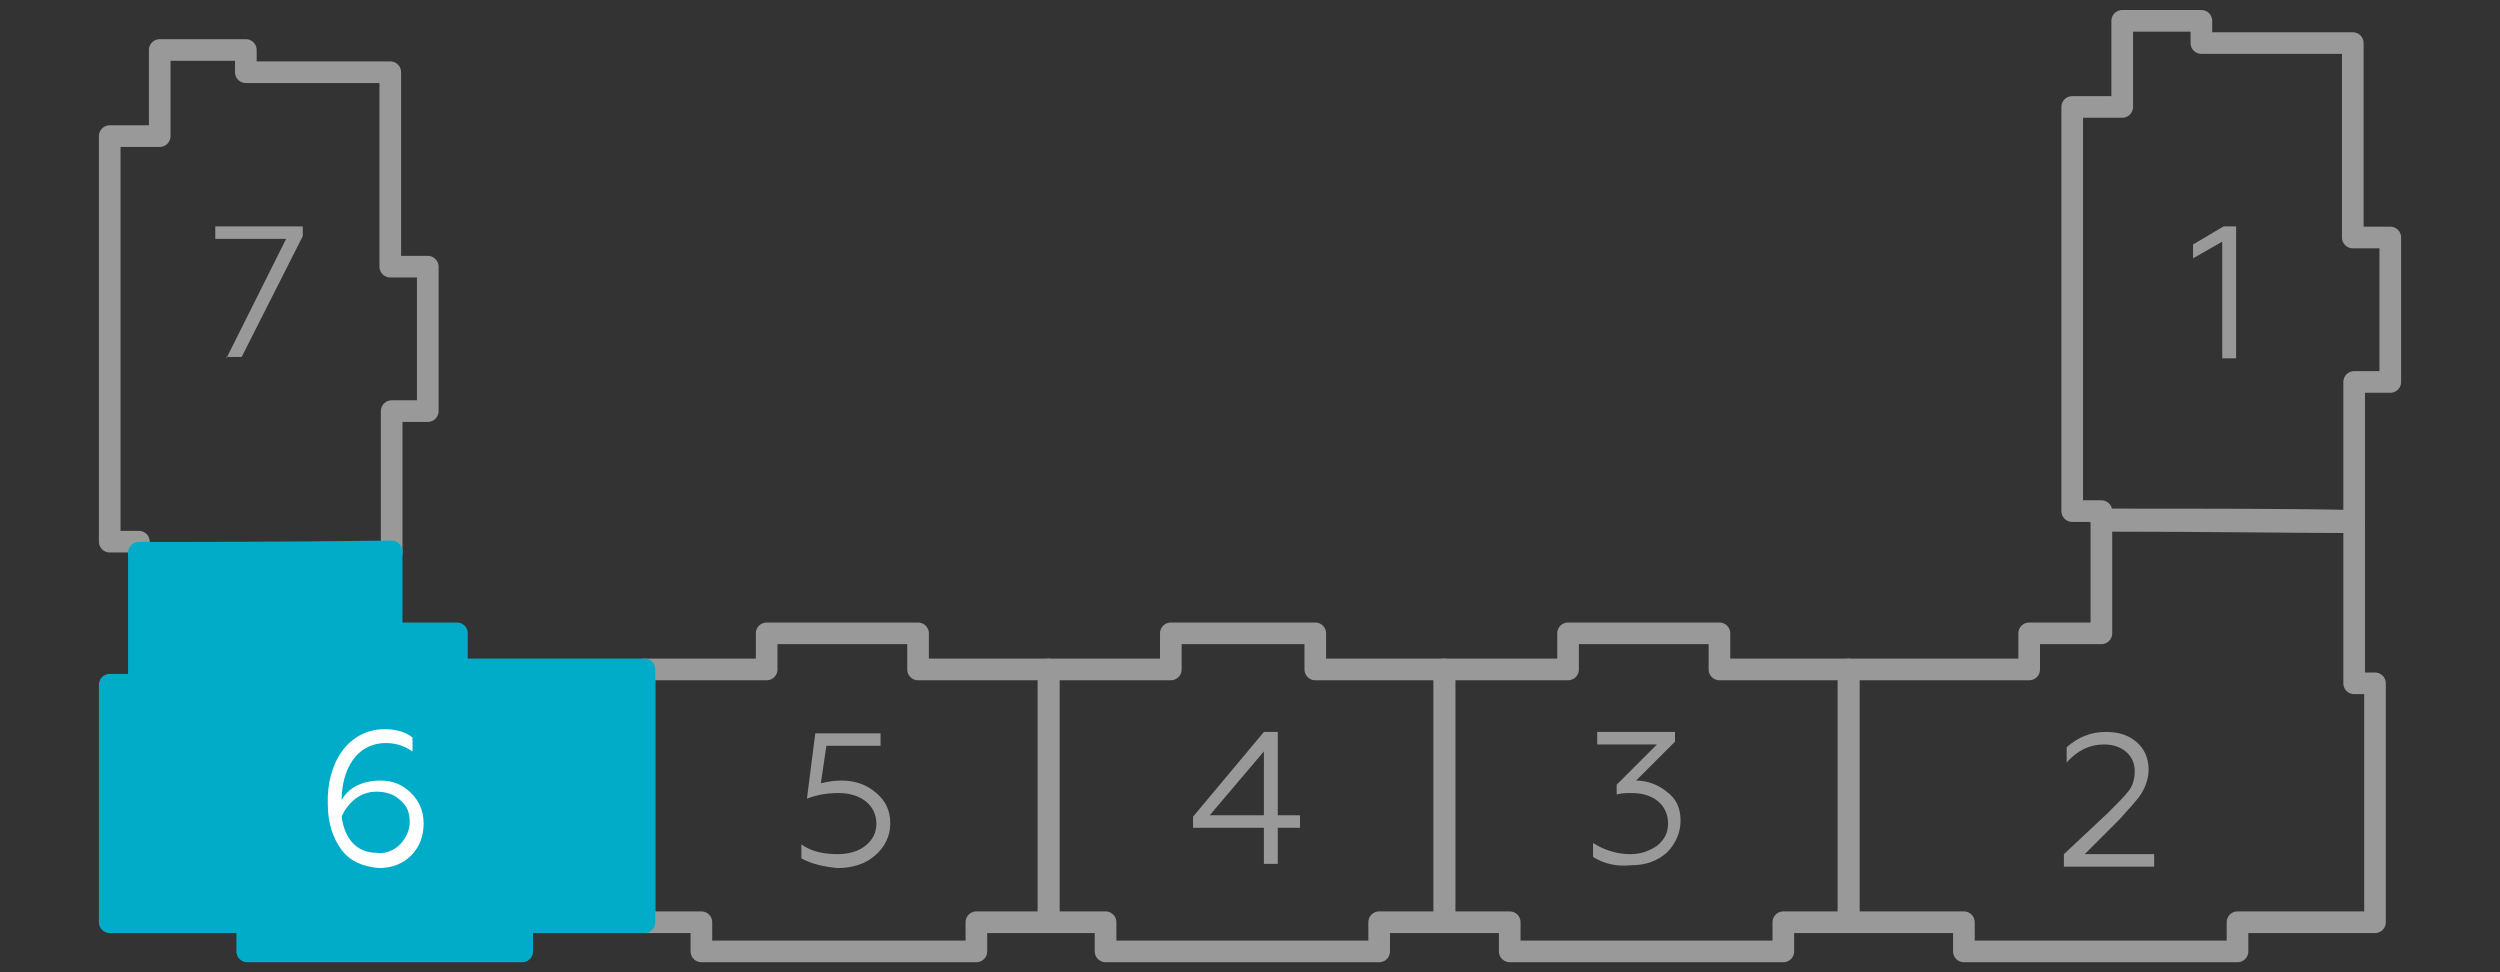 <?xml version="1.0" encoding="utf-8"?>
<!-- Generator: Adobe Illustrator 19.0.0, SVG Export Plug-In . SVG Version: 6.00 Build 0)  -->
<svg version="1.1" id="Layer_1" xmlns="http://www.w3.org/2000/svg" xmlns:xlink="http://www.w3.org/1999/xlink" x="0px" y="0px"
	 viewBox="-39 41 180 70" style="enable-background:new -39 41 180 70;" xml:space="preserve">
<rect x="-39" y="41" width="180" height="70" fill="#333333" stroke="none"/>
<style type="text/css">
	.st0{fill:none;stroke:#999999;stroke-width:1.558;stroke-linejoin:round;stroke-miterlimit:10;}
	.st1{fill:#00ACC8;stroke:#00ACC8;stroke-width:1.558;stroke-linejoin:round;stroke-miterlimit:10;}
	.st2{enable-background:new    ;}
	.st3{fill:#FFFFFF;}
	.st4{fill:#999999;}
</style>
<g>
	<path class="st0" d="M-8.2,60.2v10.4h-2.6v10.2c-8.3,0-14.5,0-18.2,0.1V80h-2.1V50.8h3.6v-6.2h6.2v1.6h10.4v14H-8.2z"/>
	<polygon class="st0" points="36.5,89.2 36.5,107.4 31.3,107.4 31.3,109.5 11.5,109.5 11.5,107.4 7.4,107.4 7.4,89.2 16.2,89.2 
		16.2,86.6 27.1,86.6 27.1,89.2 	"/>
	<polygon class="st0" points="65,89.2 65,107.4 60.3,107.4 60.3,109.5 40.6,109.5 40.6,107.4 36.5,107.4 36.5,89.2 45.3,89.2 
		45.3,86.6 55.7,86.6 55.7,89.2 	"/>
	<polygon class="st0" points="94.1,89.2 94.1,107.4 89.4,107.4 89.4,109.5 69.7,109.5 69.7,107.4 65,107.4 65,89.2 73.9,89.2 
		73.9,86.6 84.8,86.6 84.8,89.2 	"/>
	<path class="st0" d="M132,90.3v17.1h-9.9v2.1h-19.7v-2.1h-8.3V89.2h13v-2.6h5.2v-8.2c7.8,0,14,0,18.2,0.1v11.7h1.5V90.3z"/>
	<path class="st0" d="M133.1,58.1v10.4h-2.6v10.1c-4.2,0-10.4-0.1-18.2-0.1v-0.7h-2.1V48.7h3.6v-6.2h5.7v1.6h10.9v14H133.1z"/>
	<path class="st1" d="M7.4,89.2v18.2h-8.8v2.1h-19.8v-2.1h-9.9V90.3h2.1v-9.5c3.6,0,9.9,0,18.2-0.1v5.9h4.7v2.6H7.4z"/>
	<g class="st2">
		<path class="st3" d="M-14.4,102.2c-0.6-0.8-1-1.9-1-3.3c-0.1-3,1.5-5.4,4.1-5.4c0.8,0,1.5,0.2,2,0.6v1c-0.6-0.4-1.2-0.6-1.9-0.6
			c-2.2,0-3.2,2-3.2,4.1c0.5-0.9,1.5-1.4,2.8-1.4c0.9,0,1.6,0.3,2.2,0.9c0.6,0.6,0.9,1.3,0.9,2.2c0,0.9-0.3,1.7-0.9,2.3
			c-0.6,0.6-1.4,0.9-2.3,0.9C-12.9,103.4-13.8,103-14.4,102.2z M-10.2,101.8c0.4-0.4,0.7-1,0.7-1.6c0-0.7-0.2-1.2-0.7-1.6
			c-0.4-0.4-1-0.6-1.7-0.6c-0.6,0-1.1,0.2-1.5,0.5s-0.8,0.8-1,1.3c0.2,1.6,1.1,2.6,2.5,2.6C-11.2,102.5-10.6,102.2-10.2,101.8z"/>
	</g>
	<g>
		<g class="st2">
			<path class="st4" d="M18.7,102.8v-1c0.7,0.5,1.6,0.7,2.6,0.7c0.8,0,1.5-0.2,2-0.6s0.8-0.9,0.8-1.6c0-1.3-1.1-2.2-2.7-2.2
				c-0.8,0-1.5,0.1-2.3,0.4l0.6-4.7h4.7v0.9h-3.9l-0.4,2.7c0.4-0.1,0.9-0.2,1.5-0.2c1,0,1.8,0.3,2.5,0.9c0.7,0.6,1,1.3,1,2.2
				c0,0.9-0.4,1.7-1.1,2.3c-0.7,0.6-1.6,0.9-2.7,0.9C20.3,103.4,19.4,103.2,18.7,102.8z"/>
		</g>
	</g>
	<g>
		<g class="st2">
			<path class="st4" d="M52,103.2v-2.6h-5.1v-0.8l5.1-6.1h1v6h1.6v0.9H53v2.6H52z M48.1,99.7H52v-4.6L48.1,99.7z"/>
		</g>
	</g>
	<g>
		<g class="st2">
			<path class="st4" d="M75.7,102.7v-1c0.8,0.5,1.7,0.8,2.7,0.8c0.7,0,1.3-0.2,1.9-0.6c0.5-0.4,0.8-0.9,0.8-1.6c0-1.3-1-2.2-2.6-2.2
				c-0.4,0-0.7,0-1.1,0.1v-0.7l2.9-2.9h-4.3v-0.9h5.6v0.7l-2.8,2.8c0.8,0,1.6,0.3,2.2,0.8c0.7,0.5,1,1.2,1,2.1c0,0.9-0.4,1.7-1,2.3
				c-0.7,0.6-1.5,0.9-2.6,0.9C77.4,103.4,76.5,103.2,75.7,102.7z"/>
		</g>
	</g>
	<g>
		<g class="st2">
			<path class="st4" d="M109.6,103.2v-0.7l3.2-3c0.7-0.7,1.2-1.2,1.5-1.6c0.3-0.4,0.4-0.9,0.4-1.4c0-1.1-0.9-1.9-2.2-1.9
				c-1,0-1.9,0.4-2.7,1.3v-1.1c0.8-0.7,1.7-1.1,2.8-1.1c0.9,0,1.6,0.2,2.2,0.7c0.6,0.5,0.9,1.2,0.9,2c0,0.6-0.2,1.2-0.5,1.7
				c-0.3,0.5-0.9,1.1-1.6,1.9l-2.5,2.5h5v0.9H109.6z"/>
		</g>
	</g>
	<g>
		<g class="st2">
			<path class="st4" d="M121,66.8v-8.4l-2.1,1.2v-1l2.2-1.3h0.9v9.5H121z"/>
		</g>
	</g>
	<g>
		<g class="st2">
			<path class="st4" d="M-22.7,66.8l4.3-8.6h-5.1v-0.9h6.3v0.7l-4.4,8.7H-22.7z"/>
		</g>
	</g>
</g>
</svg>

